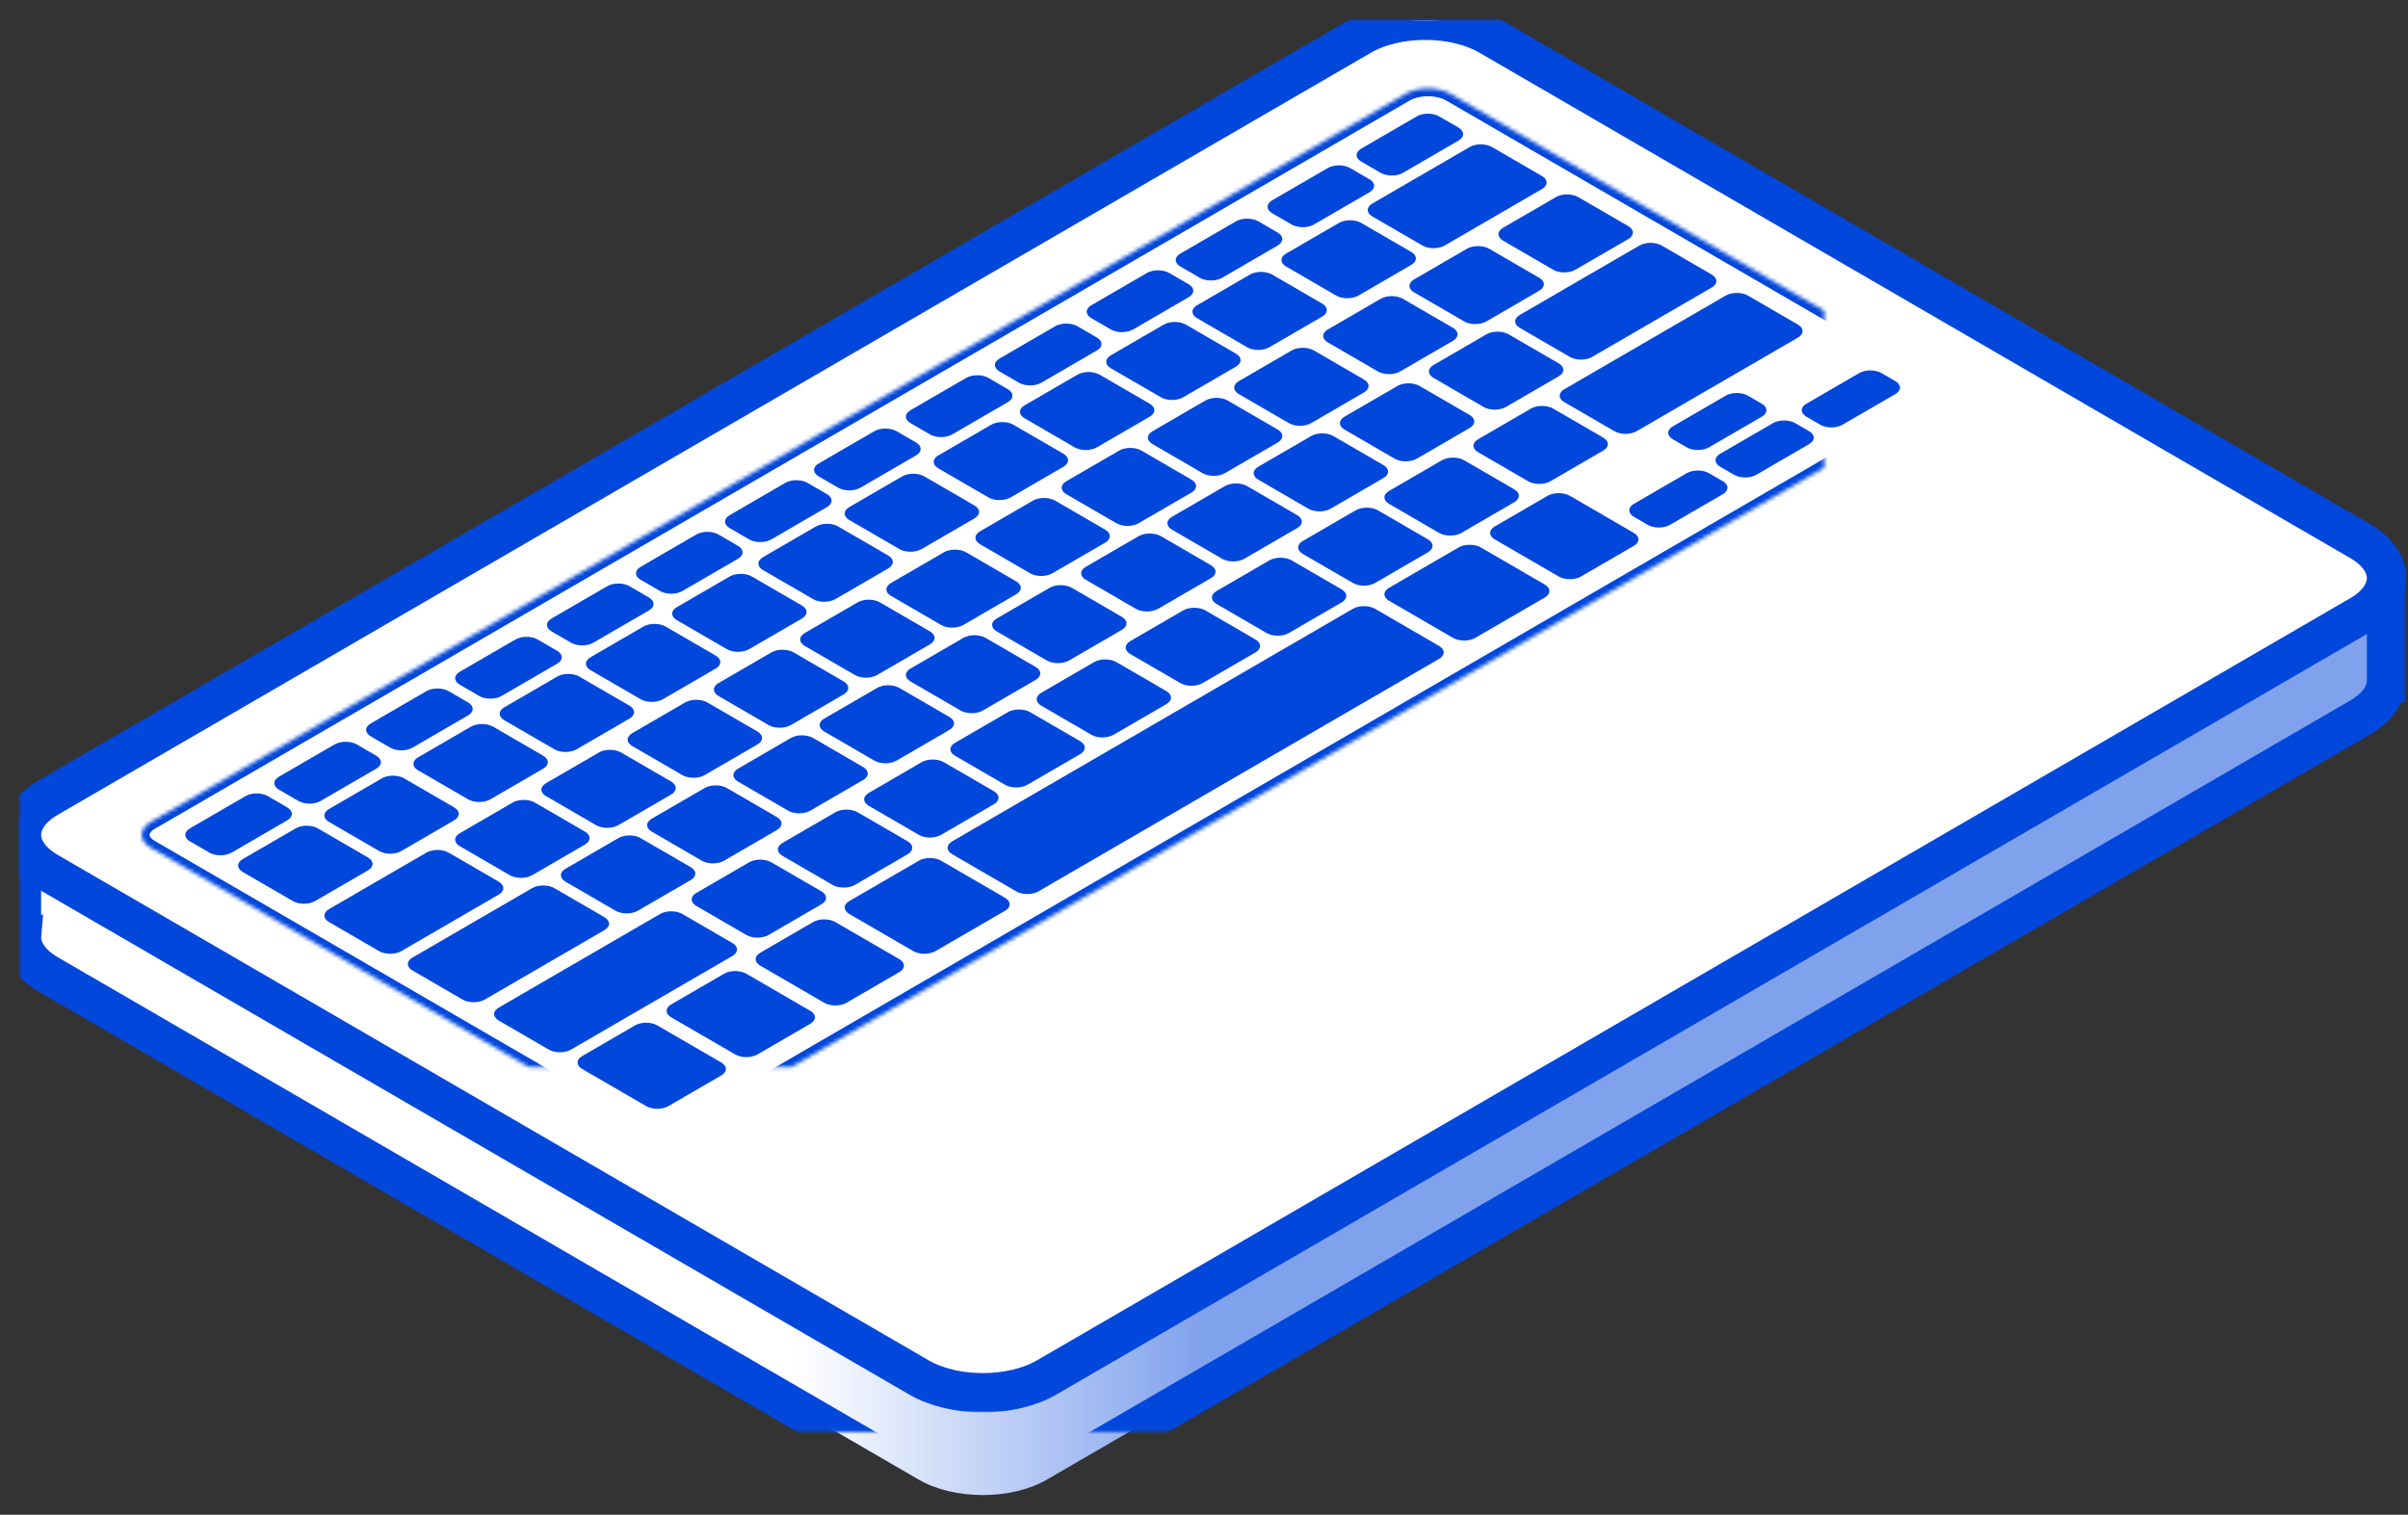 <?xml version="1.0" encoding="UTF-8"?>
<svg width="612px" height="385px" viewBox="0 0 612 385" version="1.1" xmlns="http://www.w3.org/2000/svg" xmlns:xlink="http://www.w3.org/1999/xlink">
    <rect x="0" y="0" width="612" height="385" fill="#333333" stroke="none"/>
    <!-- Generator: Sketch 40.3 (33839) - http://www.bohemiancoding.com/sketch -->
    <title>laptop_base</title>
    <desc>Created with Sketch.</desc>
    <defs>
        <linearGradient x1="32.506%" y1="93.437%" x2="50%" y2="93.437%" id="linearGradient-1">
            <stop stop-color="#FFFFFF" offset="0%"></stop>
            <stop stop-color="#80A2ED" offset="100%"></stop>
        </linearGradient>
        <path d="M582.55,151.395 L373.481,30.054 C364.496,24.839 349.934,24.84 340.952,30.053 L19.45,216.647 L19.45,208 L0.45,208 L0.45,232.5 L0.49,232.5 C0.164,236.145 2.401,239.853 7.199,242.638 L228.519,371.089 C237.504,376.303 252.066,376.303 261.048,371.09 L594.803,177.384 C599.053,174.918 601.292,171.728 601.521,168.5 L601.55,168.5 L601.55,144 L582.55,144 L582.55,151.395 Z" id="path-2"></path>
        <mask id="mask-3" maskContentUnits="userSpaceOnUse" maskUnits="objectBoundingBox" x="-5" y="-5" width="611.1" height="358.857">
            <rect x="-4.55" y="21.143" width="611.1" height="358.857" fill="white"></rect>
            <use xlink:href="#path-2" fill="black"></use>
        </mask>
        <path d="M7.197,197.759 L340.952,4.053 C349.934,-1.16 364.496,-1.161 373.481,4.054 L594.801,132.505 C603.784,137.719 603.791,146.168 594.803,151.384 L261.048,345.09 C252.066,350.303 237.504,350.303 228.519,345.089 L7.199,216.638 C-1.784,211.424 -1.791,202.975 7.197,197.759 Z" id="path-4"></path>
        <mask id="mask-5" maskContentUnits="userSpaceOnUse" maskUnits="objectBoundingBox" x="-5" y="-5" width="611.082" height="358.857">
            <rect x="-4.541" y="-4.857" width="611.082" height="358.857" fill="white"></rect>
            <use xlink:href="#path-4" fill="black"></use>
        </mask>
        <path d="M33.365,203.912 L352.26,18.83 C355.387,17.015 360.455,17.014 363.575,18.824 L487.327,90.648 C490.449,92.46 490.441,95.402 487.317,97.215 L168.423,282.297 C165.296,284.112 160.228,284.113 157.108,282.302 L33.356,210.479 C30.234,208.667 30.242,205.724 33.365,203.912 Z" id="path-6"></path>
        <mask id="mask-7" maskContentUnits="userSpaceOnUse" maskUnits="objectBoundingBox" x="0" y="0" width="458.646" height="266.192" fill="white">
            <use xlink:href="#path-6"></use>
        </mask>
        <path d="M285.795,224.025 L386.209,165.746 C390.113,163.481 396.437,163.478 400.343,165.745 L466.822,204.328 C470.724,206.593 470.719,210.268 466.819,212.531 L366.405,270.81 C362.501,273.076 356.176,273.079 352.271,270.812 L285.791,232.229 C281.889,229.964 281.894,226.289 285.795,224.025 Z" id="path-8"></path>
        <mask id="mask-9" maskContentUnits="userSpaceOnUse" maskUnits="objectBoundingBox" x="0" y="0" width="186.879" height="108.465" fill="white">
            <use xlink:href="#path-8"></use>
        </mask>
    </defs>
    <g id="Illustration" stroke="none" stroke-width="1" fill="none" fill-rule="evenodd">
        <g id="Encrypted-Email-1" transform="translate(-194, -608)">
            <g id="laptop_base" transform="translate(199, 613)">
                <g id="macbook-copy">
                    <g id="Group-2">
                        <g id="Combined-Shape">
                            <use fill="url(#linearGradient-1)" fill-rule="evenodd" xlink:href="#path-2"></use>
                            <use stroke="#0247DC" mask="url(#mask-3)" stroke-width="10" xlink:href="#path-2"></use>
                        </g>
                        <g id="Combined-Shape-Copy">
                            <use fill="#FFFFFF" fill-rule="evenodd" xlink:href="#path-4"></use>
                            <use stroke="#0247DC" mask="url(#mask-5)" stroke-width="10" stroke-linecap="round" stroke-linejoin="round" xlink:href="#path-4"></use>
                        </g>
                        <path d="M78.62,226.073 L103.359,211.715 C104.924,210.807 107.456,210.804 109.024,211.714 L121.745,219.097 C123.309,220.005 123.309,221.477 121.744,222.385 L97.004,236.743 C95.44,237.652 92.908,237.654 91.339,236.744 L78.619,229.361 C77.055,228.453 77.054,226.982 78.62,226.073 Z" id="Path" fill="#0247DC"></path>
                        <path d="M111.848,206.788 L125.285,198.989 C126.847,198.083 129.376,198.082 130.945,198.992 L143.665,206.375 C145.229,207.283 145.23,208.754 143.67,209.66 L130.233,217.458 C128.671,218.365 126.142,218.366 124.573,217.455 L111.853,210.073 C110.289,209.165 110.288,207.693 111.848,206.788 Z" id="Path" fill="#0247DC"></path>
                        <path d="M155.688,181.344 L169.126,173.545 C170.687,172.639 173.217,172.637 174.785,173.548 L187.505,180.93 C189.07,181.838 189.07,183.31 187.51,184.215 L174.073,192.014 C172.512,192.92 169.982,192.921 168.414,192.011 L155.693,184.628 C154.129,183.721 154.129,182.249 155.688,181.344 Z" id="Path" fill="#0247DC"></path>
                        <path d="M177.609,168.621 L191.046,160.823 C192.607,159.916 195.137,159.915 196.706,160.826 L209.426,168.208 C210.99,169.116 210.991,170.588 209.431,171.493 L195.994,179.292 C194.432,180.198 191.903,180.199 190.334,179.289 L177.614,171.906 C176.05,170.998 176.049,169.527 177.609,168.621 Z" id="Path" fill="#0247DC"></path>
                        <path d="M133.768,194.066 L147.205,186.267 C148.767,185.361 151.296,185.36 152.865,186.27 L165.585,193.653 C167.149,194.56 167.15,196.032 165.59,196.937 L152.153,204.736 C150.591,205.642 148.062,205.644 146.493,204.733 L133.773,197.351 C132.209,196.443 132.208,194.971 133.768,194.066 Z" id="Path" fill="#0247DC"></path>
                        <path d="M221.449,143.177 L234.887,135.378 C236.448,134.472 238.978,134.471 240.546,135.381 L253.266,142.764 C254.831,143.672 254.831,145.143 253.271,146.048 L239.834,153.847 C238.273,154.753 235.743,154.755 234.175,153.844 L221.454,146.462 C219.89,145.554 219.89,144.082 221.449,143.177 Z" id="Path" fill="#0247DC"></path>
                        <path d="M244.077,130.044 L257.514,122.246 C259.076,121.339 261.605,121.338 263.174,122.248 L275.894,129.631 C277.458,130.539 277.459,132.01 275.899,132.916 L262.462,140.715 C260.9,141.621 258.371,141.622 256.802,140.712 L244.082,133.329 C242.518,132.421 242.517,130.95 244.077,130.044 Z" id="Path" fill="#0247DC"></path>
                        <path d="M354.385,66.023 L367.823,58.224 C369.384,57.318 371.914,57.317 373.482,58.227 L386.202,65.61 C387.767,66.517 387.767,67.989 386.207,68.894 L372.77,76.693 C371.209,77.599 368.679,77.601 367.111,76.69 L354.39,69.308 C352.826,68.4 352.826,66.928 354.385,66.023 Z" id="Path" fill="#0247DC"></path>
                        <path d="M287.917,104.6 L301.355,96.801 C302.916,95.895 305.446,95.894 307.014,96.804 L319.734,104.187 C321.299,105.094 321.299,106.566 319.739,107.471 L306.302,115.27 C304.741,116.176 302.211,116.178 300.643,115.267 L287.922,107.885 C286.358,106.977 286.358,105.505 287.917,104.6 Z" id="Path" fill="#0247DC"></path>
                        <path d="M332.465,78.745 L345.902,70.946 C347.464,70.04 349.993,70.039 351.562,70.949 L364.282,78.332 C365.846,79.24 365.847,80.711 364.287,81.617 L350.85,89.415 C349.288,90.322 346.759,90.323 345.19,89.412 L332.47,82.03 C330.906,81.122 330.905,79.65 332.465,78.745 Z" id="Path" fill="#0247DC"></path>
                        <path d="M377.013,52.89 L390.45,45.091 C392.012,44.185 394.541,44.184 396.11,45.094 L408.83,52.477 C410.394,53.385 410.395,54.856 408.835,55.762 L395.398,63.56 C393.836,64.467 391.307,64.468 389.738,63.558 L377.018,56.175 C375.454,55.267 375.453,53.796 377.013,52.89 Z" id="Path" fill="#0247DC"></path>
                        <path d="M265.997,117.322 L279.434,109.523 C280.996,108.617 283.525,108.616 285.094,109.526 L297.814,116.909 C299.378,117.817 299.379,119.288 297.819,120.194 L284.382,127.992 C282.82,128.899 280.291,128.9 278.722,127.989 L266.002,120.607 C264.438,119.699 264.437,118.227 265.997,117.322 Z" id="Path" fill="#0247DC"></path>
                        <path d="M199.529,155.899 L212.966,148.1 C214.528,147.194 217.057,147.193 218.626,148.103 L231.346,155.486 C232.91,156.394 232.911,157.865 231.351,158.771 L217.914,166.569 C216.352,167.476 213.823,167.477 212.254,166.567 L199.534,159.184 C197.97,158.276 197.969,156.804 199.529,155.899 Z" id="Path" fill="#0247DC"></path>
                        <path d="M309.838,91.878 L323.275,84.079 C324.836,83.173 327.366,83.171 328.935,84.082 L341.655,91.464 C343.219,92.372 343.22,93.844 341.66,94.749 L328.223,102.548 C326.661,103.454 324.132,103.455 322.563,102.545 L309.843,95.162 C308.278,94.255 308.278,92.783 309.838,91.878 Z" id="Path" fill="#0247DC"></path>
                        <path d="M43.257,205.558 L57.404,197.347 C58.965,196.441 61.499,196.443 63.059,197.348 L68.008,200.221 C69.57,201.128 69.568,202.599 68.011,203.503 L53.864,211.713 C52.303,212.619 49.769,212.617 48.209,211.712 L43.26,208.839 C41.697,207.933 41.7,206.462 43.257,205.558 Z" id="Path" fill="#0247DC"></path>
                        <path d="M65.885,192.425 L80.031,184.214 C81.592,183.309 84.126,183.311 85.686,184.216 L90.636,187.088 C92.198,187.995 92.196,189.466 90.638,190.37 L76.491,198.581 C74.93,199.487 72.396,199.485 70.837,198.58 L65.887,195.707 C64.325,194.8 64.327,193.329 65.885,192.425 Z" id="Path" fill="#0247DC"></path>
                        <path d="M89.219,178.882 L103.366,170.671 C104.927,169.766 107.461,169.768 109.021,170.673 L113.97,173.545 C115.532,174.452 115.53,175.923 113.972,176.827 L99.826,185.038 C98.265,185.944 95.731,185.942 94.171,185.037 L89.222,182.164 C87.659,181.257 87.662,179.786 89.219,178.882 Z" id="Path" fill="#0247DC"></path>
                        <path d="M111.847,165.749 L125.993,157.539 C127.554,156.633 130.088,156.635 131.648,157.54 L136.598,160.413 C138.16,161.319 138.157,162.791 136.6,163.695 L122.453,171.905 C120.892,172.811 118.358,172.809 116.799,171.904 L111.849,169.031 C110.287,168.125 110.289,166.653 111.847,165.749 Z" id="Path" fill="#0247DC"></path>
                        <path d="M135.181,152.206 L149.328,143.996 C150.889,143.09 153.423,143.092 154.982,143.997 L159.932,146.87 C161.494,147.776 161.492,149.248 159.934,150.152 L145.788,158.362 C144.227,159.268 141.693,159.266 140.133,158.361 L135.183,155.488 C133.621,154.582 133.624,153.11 135.181,152.206 Z" id="Path" fill="#0247DC"></path>
                        <path d="M157.809,139.074 L171.955,130.863 C173.516,129.957 176.05,129.959 177.61,130.864 L182.56,133.737 C184.122,134.644 184.119,136.115 182.562,137.019 L168.415,145.23 C166.854,146.135 164.32,146.133 162.761,145.228 L157.811,142.356 C156.249,141.449 156.251,139.978 157.809,139.074 Z" id="Path" fill="#0247DC"></path>
                        <path d="M180.436,125.941 L194.583,117.731 C196.144,116.825 198.678,116.827 200.237,117.732 L205.187,120.605 C206.749,121.511 206.747,122.982 205.189,123.886 L191.043,132.097 C189.482,133.003 186.948,133.001 185.388,132.096 L180.438,129.223 C178.876,128.316 178.879,126.845 180.436,125.941 Z" id="Path" fill="#0247DC"></path>
                        <path d="M203.063,112.808 L217.21,104.598 C218.771,103.692 221.305,103.694 222.865,104.599 L227.814,107.472 C229.377,108.379 229.374,109.85 227.817,110.754 L213.67,118.964 C212.109,119.87 209.575,119.868 208.015,118.963 L203.066,116.09 C201.504,115.184 201.506,113.712 203.063,112.808 Z" id="Path" fill="#0247DC"></path>
                        <path d="M226.398,99.265 L240.545,91.055 C242.105,90.149 244.64,90.151 246.199,91.056 L251.149,93.929 C252.711,94.836 252.709,96.307 251.151,97.211 L237.005,105.421 C235.444,106.327 232.91,106.325 231.35,105.42 L226.4,102.547 C224.838,101.641 224.84,100.169 226.398,99.265 Z" id="Path" fill="#0247DC"></path>
                        <path d="M249.025,86.133 L263.172,77.922 C264.733,77.016 267.267,77.018 268.827,77.924 L273.776,80.796 C275.338,81.703 275.336,83.174 273.779,84.078 L259.632,92.289 C258.071,93.195 255.537,93.193 253.977,92.287 L249.028,89.415 C247.466,88.508 247.468,87.037 249.025,86.133 Z" id="Path" fill="#0247DC"></path>
                        <path d="M272.36,72.59 L286.507,64.379 C288.067,63.473 290.602,63.475 292.161,64.381 L297.111,67.253 C298.673,68.16 298.671,69.631 297.113,70.535 L282.967,78.746 C281.406,79.652 278.871,79.65 277.312,78.744 L272.362,75.872 C270.8,74.965 270.802,73.494 272.36,72.59 Z" id="Path" fill="#0247DC"></path>
                        <path d="M78.614,200.632 L92.051,192.833 C93.613,191.927 96.142,191.926 97.711,192.836 L110.431,200.219 C111.995,201.127 111.996,202.598 110.436,203.504 L96.999,211.302 C95.437,212.209 92.908,212.21 91.339,211.299 L78.619,203.917 C77.055,203.009 77.054,201.537 78.614,200.632 Z" id="Path" fill="#0247DC"></path>
                        <path d="M56.694,213.354 L70.131,205.556 C71.692,204.649 74.222,204.648 75.79,205.558 L88.511,212.941 C90.075,213.849 90.075,215.321 88.515,216.226 L75.078,224.025 C73.517,224.931 70.987,224.932 69.419,224.022 L56.699,216.639 C55.134,215.731 55.134,214.26 56.694,213.354 Z" id="Path" fill="#0247DC"></path>
                        <path d="M101.241,187.5 L114.678,179.701 C116.24,178.794 118.769,178.793 120.338,179.704 L133.058,187.086 C134.622,187.994 134.623,189.466 133.063,190.371 L119.626,198.17 C118.065,199.076 115.535,199.077 113.966,198.167 L101.246,190.784 C99.682,189.876 99.681,188.405 101.241,187.5 Z" id="Path" fill="#0247DC"></path>
                        <path d="M167.002,149.333 L180.439,141.534 C182.001,140.628 184.53,140.627 186.099,141.537 L198.819,148.92 C200.383,149.827 200.384,151.299 198.824,152.204 L185.387,160.003 C183.825,160.909 181.296,160.911 179.727,160 L167.007,152.618 C165.443,151.71 165.442,150.238 167.002,149.333 Z" id="Path" fill="#0247DC"></path>
                        <path d="M123.162,174.777 L136.599,166.979 C138.16,166.072 140.69,166.071 142.258,166.981 L154.979,174.364 C156.543,175.272 156.543,176.743 154.984,177.649 L141.546,185.448 C139.985,186.354 137.455,186.355 135.887,185.445 L123.167,178.062 C121.602,177.154 121.602,175.683 123.162,174.777 Z" id="Path" fill="#0247DC"></path>
                        <path d="M343.785,46.731 L368.524,32.373 C370.089,31.464 372.621,31.462 374.189,32.372 L386.91,39.755 C388.474,40.663 388.474,42.134 386.909,43.043 L362.169,57.401 C360.605,58.309 358.073,58.312 356.504,57.402 L343.784,50.019 C342.22,49.111 342.219,47.639 343.785,46.731 Z" id="Path" fill="#0247DC"></path>
                        <path d="M340.949,32.782 L355.096,24.571 C356.657,23.665 359.191,23.667 360.751,24.572 L365.7,27.445 C367.262,28.352 367.26,29.823 365.703,30.727 L351.556,38.937 C349.995,39.843 347.461,39.841 345.901,38.936 L340.952,36.063 C339.389,35.157 339.392,33.686 340.949,32.782 Z" id="Path" fill="#0247DC"></path>
                        <path d="M318.322,45.914 L332.468,37.704 C334.029,36.798 336.564,36.8 338.123,37.705 L343.073,40.578 C344.635,41.484 344.633,42.956 343.075,43.86 L328.928,52.07 C327.368,52.976 324.833,52.974 323.274,52.069 L318.324,49.196 C316.762,48.289 316.764,46.818 318.322,45.914 Z" id="Path" fill="#0247DC"></path>
                        <path d="M294.987,59.457 L309.134,51.247 C310.695,50.341 313.229,50.343 314.789,51.248 L319.738,54.121 C321.3,55.027 321.298,56.499 319.741,57.403 L305.594,65.613 C304.033,66.519 301.499,66.517 299.939,65.612 L294.99,62.739 C293.428,61.832 293.43,60.361 294.987,59.457 Z" id="Path" fill="#0247DC"></path>
                        <path d="M145.082,162.055 L158.519,154.256 C160.081,153.35 162.61,153.349 164.179,154.259 L176.899,161.642 C178.463,162.55 178.464,164.021 176.904,164.927 L163.467,172.725 C161.905,173.632 159.376,173.633 157.807,172.722 L145.087,165.34 C143.523,164.432 143.522,162.96 145.082,162.055 Z" id="Path" fill="#0247DC"></path>
                        <path d="M210.843,123.888 L224.28,116.09 C225.841,115.183 228.371,115.182 229.94,116.093 L242.66,123.475 C244.224,124.383 244.225,125.855 242.665,126.76 L229.228,134.559 C227.666,135.465 225.137,135.466 223.568,134.556 L210.848,127.173 C209.284,126.265 209.283,124.794 210.843,123.888 Z" id="Path" fill="#0247DC"></path>
                        <path d="M188.922,136.611 L202.36,128.812 C203.921,127.906 206.451,127.904 208.019,128.815 L220.739,136.197 C222.304,137.105 222.304,138.577 220.744,139.482 L207.307,147.281 C205.746,148.187 203.216,148.188 201.648,147.278 L188.927,139.895 C187.363,138.988 187.363,137.516 188.922,136.611 Z" id="Path" fill="#0247DC"></path>
                        <path d="M255.391,98.034 L268.828,90.235 C270.389,89.329 272.919,89.327 274.487,90.238 L287.208,97.62 C288.772,98.528 288.772,100 287.212,100.905 L273.775,108.704 C272.214,109.61 269.684,109.611 268.116,108.701 L255.396,101.318 C253.831,100.41 253.831,98.939 255.391,98.034 Z" id="Path" fill="#0247DC"></path>
                        <path d="M233.47,110.756 L246.907,102.957 C248.469,102.051 250.998,102.049 252.567,102.96 L265.287,110.342 C266.851,111.25 266.852,112.722 265.292,113.627 L251.855,121.426 C250.293,122.332 247.764,122.334 246.195,121.423 L233.475,114.041 C231.911,113.133 231.91,111.661 233.47,110.756 Z" id="Path" fill="#0247DC"></path>
                        <path d="M381.258,75.05 L411.661,57.405 C413.224,56.498 415.754,56.496 417.323,57.406 L430.043,64.789 C431.607,65.697 431.613,67.165 430.046,68.075 L399.643,85.72 C398.08,86.627 395.549,86.629 393.981,85.719 L381.261,78.336 C379.696,77.428 379.691,75.96 381.258,75.05 Z" id="Path" fill="#0247DC"></path>
                        <path d="M182.559,190.372 L195.996,182.574 C197.557,181.667 200.087,181.666 201.655,182.576 L214.376,189.959 C215.94,190.867 215.94,192.338 214.381,193.244 L200.943,201.043 C199.382,201.949 196.852,201.95 195.284,201.04 L182.564,193.657 C180.999,192.749 180.999,191.278 182.559,190.372 Z" id="Path" fill="#0247DC"></path>
                        <path d="M292.867,126.351 L306.304,118.552 C307.866,117.646 310.395,117.644 311.964,118.555 L324.684,125.937 C326.248,126.845 326.249,128.317 324.689,129.222 L311.252,137.021 C309.69,137.927 307.161,137.929 305.592,137.018 L292.872,129.636 C291.308,128.728 291.307,127.256 292.867,126.351 Z" id="Path" fill="#0247DC"></path>
                        <path d="M314.788,113.629 L328.225,105.83 C329.786,104.924 332.316,104.922 333.884,105.833 L346.604,113.215 C348.169,114.123 348.169,115.595 346.609,116.5 L333.172,124.299 C331.611,125.205 329.081,125.206 327.513,124.296 L314.792,116.913 C313.228,116.005 313.228,114.534 314.788,113.629 Z" id="Path" fill="#0247DC"></path>
                        <path d="M259.633,171.084 L273.07,163.285 C274.632,162.379 277.161,162.377 278.73,163.288 L291.45,170.67 C293.014,171.578 293.015,173.05 291.455,173.955 L278.018,181.754 C276.456,182.66 273.927,182.662 272.358,181.751 L259.638,174.369 C258.074,173.461 258.073,171.989 259.633,171.084 Z" id="Path" fill="#0247DC"></path>
                        <path d="M348.022,119.784 L361.459,111.986 C363.02,111.079 365.55,111.078 367.118,111.989 L379.839,119.371 C381.403,120.279 381.403,121.751 379.843,122.656 L366.406,130.455 C364.845,131.361 362.315,131.362 360.747,130.452 L348.027,123.069 C346.462,122.161 346.462,120.69 348.022,119.784 Z" id="Path" fill="#0247DC"></path>
                        <path d="M454.088,97.623 L467.525,89.824 C469.086,88.918 471.621,88.92 473.185,89.828 L476.711,91.874 C478.276,92.782 478.277,94.254 476.717,95.16 L463.28,102.958 C461.718,103.865 459.184,103.863 457.62,102.955 L454.093,100.908 C452.529,100 452.528,98.528 454.088,97.623 Z" id="Path" fill="#0247DC"></path>
                        <path d="M410.247,123.068 L423.684,115.269 C425.246,114.363 427.78,114.364 429.344,115.272 L432.871,117.319 C434.435,118.227 434.436,119.699 432.876,120.604 L419.439,128.403 C417.878,129.309 415.343,129.307 413.779,128.399 L410.253,126.353 C408.688,125.445 408.687,123.973 410.247,123.068 Z" id="Path" fill="#0247DC"></path>
                        <path d="M165.588,250.29 L179.025,242.491 C180.587,241.585 183.126,241.589 184.685,242.494 L200.941,251.929 C202.505,252.836 202.505,254.308 200.945,255.213 L187.508,263.012 C185.947,263.918 183.408,263.914 181.849,263.009 L165.593,253.574 C164.029,252.667 164.028,251.195 165.588,250.29 Z" id="Path" fill="#0247DC"></path>
                        <path d="M142.961,263.422 L156.398,255.624 C157.959,254.717 160.498,254.722 162.057,255.626 L178.313,265.061 C179.877,265.969 179.878,267.441 178.318,268.346 L164.881,276.145 C163.319,277.051 160.78,277.047 159.222,276.142 L142.965,266.707 C141.401,265.799 141.401,264.328 142.961,263.422 Z" id="Path" fill="#0247DC"></path>
                        <path d="M188.215,237.157 L201.653,229.358 C203.214,228.452 205.753,228.457 207.312,229.361 L223.568,238.796 C225.132,239.704 225.133,241.175 223.573,242.081 L210.136,249.879 C208.574,250.786 206.035,250.781 204.476,249.877 L188.22,240.442 C186.656,239.534 186.655,238.063 188.215,237.157 Z" id="Path" fill="#0247DC"></path>
                        <path d="M210.842,224.025 L228.524,213.763 C230.085,212.857 232.623,212.862 234.182,213.766 L250.438,223.201 C252.002,224.109 251.999,225.583 250.444,226.485 L232.762,236.747 C231.201,237.653 228.662,237.649 227.104,236.744 L210.847,227.309 C209.283,226.401 209.287,224.928 210.842,224.025 Z" id="Path" fill="#0247DC"></path>
                        <path d="M374.892,128.813 L388.329,121.014 C389.89,120.108 392.429,120.112 393.988,121.017 L410.244,130.452 C411.808,131.36 411.809,132.831 410.249,133.737 L396.812,141.535 C395.25,142.442 392.711,142.437 391.153,141.533 L374.896,132.098 C373.332,131.19 373.332,129.718 374.892,128.813 Z" id="Path" fill="#0247DC"></path>
                        <path d="M432.167,110.345 L445.604,102.547 C447.166,101.64 449.7,101.642 451.265,102.55 L454.791,104.597 C456.356,105.505 456.357,106.976 454.797,107.882 L441.36,115.681 C439.798,116.587 437.264,116.585 435.699,115.677 L432.173,113.631 C430.608,112.722 430.607,111.251 432.167,110.345 Z" id="Path" fill="#0247DC"></path>
                        <path d="M420.146,103.369 L433.584,95.57 C435.145,94.664 437.679,94.665 439.244,95.573 L442.77,97.62 C444.335,98.528 444.336,100 442.776,100.905 L429.339,108.704 C427.777,109.61 425.243,109.609 423.678,108.701 L420.152,106.654 C418.587,105.746 418.587,104.274 420.146,103.369 Z" id="Path" fill="#0247DC"></path>
                        <path d="M348.02,144.409 L365.702,134.146 C367.263,133.24 369.802,133.245 371.361,134.15 L387.617,143.585 C389.181,144.492 389.178,145.966 387.623,146.869 L369.941,157.131 C368.38,158.037 365.841,158.032 364.282,157.128 L348.026,147.693 C346.462,146.785 346.465,145.311 348.02,144.409 Z" id="Path" fill="#0247DC"></path>
                        <path d="M237.012,208.837 L338.825,149.745 C340.39,148.837 342.932,148.84 344.491,149.745 L360.747,159.18 C362.311,160.087 362.316,161.556 360.746,162.468 L258.932,221.559 C257.367,222.467 254.825,222.464 253.267,221.56 L237.01,212.125 C235.446,211.217 235.441,209.748 237.012,208.837 Z" id="Path" fill="#0247DC"></path>
                        <path d="M326.101,132.507 L339.538,124.708 C341.1,123.802 343.629,123.8 345.198,124.711 L357.918,132.093 C359.482,133.001 359.483,134.473 357.923,135.378 L344.486,143.177 C342.924,144.083 340.395,144.084 338.826,143.174 L326.106,135.791 C324.542,134.884 324.541,133.412 326.101,132.507 Z" id="Path" fill="#0247DC"></path>
                        <path d="M370.649,106.652 L384.086,98.853 C385.648,97.947 388.177,97.946 389.746,98.856 L402.466,106.239 C404.03,107.146 404.031,108.618 402.471,109.523 L389.034,117.322 C387.472,118.228 384.943,118.23 383.374,117.319 L370.654,109.937 C369.09,109.029 369.089,107.557 370.649,106.652 Z" id="Path" fill="#0247DC"></path>
                        <path d="M282.261,157.951 L295.698,150.152 C297.259,149.246 299.789,149.245 301.357,150.155 L314.078,157.538 C315.642,158.446 315.642,159.917 314.083,160.823 L300.645,168.621 C299.084,169.528 296.554,169.529 294.986,168.618 L282.266,161.236 C280.701,160.328 280.701,158.856 282.261,157.951 Z" id="Path" fill="#0247DC"></path>
                        <path d="M304.181,145.229 L317.618,137.43 C319.18,136.524 321.709,136.523 323.278,137.433 L335.998,144.816 C337.562,145.723 337.563,147.195 336.003,148.1 L322.566,155.899 C321.004,156.805 318.475,156.807 316.906,155.896 L304.186,148.514 C302.622,147.606 302.621,146.134 304.181,145.229 Z" id="Path" fill="#0247DC"></path>
                        <path d="M237.713,183.806 L251.15,176.007 C252.712,175.101 255.241,175.1 256.81,176.01 L269.53,183.393 C271.094,184.301 271.095,185.772 269.535,186.677 L256.098,194.476 C254.536,195.382 252.007,195.384 250.438,194.473 L237.718,187.091 C236.154,186.183 236.153,184.711 237.713,183.806 Z" id="Path" fill="#0247DC"></path>
                        <path d="M193.872,209.25 L207.309,201.452 C208.871,200.545 211.4,200.544 212.969,201.455 L225.689,208.837 C227.253,209.745 227.254,211.217 225.694,212.122 L212.257,219.921 C210.696,220.827 208.166,220.828 206.597,219.918 L193.877,212.535 C192.313,211.627 192.312,210.156 193.872,209.25 Z" id="Path" fill="#0247DC"></path>
                        <path d="M215.793,196.528 L229.23,188.729 C230.791,187.823 233.321,187.822 234.889,188.732 L247.61,196.115 C249.174,197.023 249.174,198.494 247.615,199.4 L234.177,207.198 C232.616,208.105 230.086,208.106 228.518,207.196 L215.798,199.813 C214.233,198.905 214.233,197.434 215.793,196.528 Z" id="Path" fill="#0247DC"></path>
                        <path d="M171.952,221.973 L185.389,214.174 C186.951,213.268 189.48,213.266 191.049,214.177 L203.769,221.559 C205.333,222.467 205.334,223.939 203.774,224.844 L190.337,232.643 C188.775,233.549 186.246,233.55 184.677,232.64 L171.957,225.257 C170.393,224.35 170.392,222.878 171.952,221.973 Z" id="Path" fill="#0247DC"></path>
                        <path d="M121.752,251.108 L162.757,227.309 C164.321,226.401 166.853,226.399 168.421,227.309 L181.141,234.692 C182.706,235.6 182.701,237.074 181.142,237.979 L140.136,261.778 C138.573,262.686 136.041,262.688 134.472,261.778 L121.752,254.395 C120.188,253.488 120.192,252.013 121.752,251.108 Z" id="Path" fill="#0247DC"></path>
                        <path d="M392.574,93.927 L433.579,70.128 C435.143,69.22 437.675,69.218 439.243,70.128 L451.963,77.511 C453.528,78.419 453.523,79.893 451.964,80.798 L410.958,104.597 C409.394,105.505 406.863,105.507 405.294,104.597 L392.574,97.214 C391.01,96.307 391.014,94.832 392.574,93.927 Z" id="Path" fill="#0247DC"></path>
                        <path d="M336.708,100.906 L350.145,93.108 C351.707,92.201 354.236,92.2 355.805,93.11 L368.525,100.493 C370.089,101.401 370.09,102.872 368.53,103.778 L355.093,111.577 C353.531,112.483 351.002,112.484 349.433,111.574 L336.713,104.191 C335.149,103.283 335.148,101.812 336.708,100.906 Z" id="Path" fill="#0247DC"></path>
                        <path d="M359.335,87.774 L372.772,79.975 C374.334,79.069 376.863,79.067 378.432,79.978 L391.152,87.36 C392.716,88.268 392.717,89.74 391.157,90.645 L377.72,98.444 C376.159,99.35 373.629,99.351 372.06,98.441 L359.34,91.058 C357.776,90.151 357.775,88.679 359.335,87.774 Z" id="Path" fill="#0247DC"></path>
                        <path d="M270.947,139.073 L284.384,131.274 C285.946,130.368 288.475,130.367 290.044,131.277 L302.764,138.66 C304.328,139.568 304.329,141.039 302.769,141.944 L289.332,149.743 C287.77,150.65 285.241,150.651 283.672,149.74 L270.952,142.358 C269.388,141.45 269.387,139.978 270.947,139.073 Z" id="Path" fill="#0247DC"></path>
                        <path d="M248.319,152.206 L261.757,144.407 C263.318,143.501 265.848,143.499 267.416,144.41 L280.136,151.792 C281.701,152.7 281.701,154.172 280.141,155.077 L266.704,162.876 C265.143,163.782 262.613,163.783 261.045,162.873 L248.324,155.49 C246.76,154.583 246.76,153.111 248.319,152.206 Z" id="Path" fill="#0247DC"></path>
                        <path d="M226.399,164.928 L239.836,157.129 C241.398,156.223 243.927,156.222 245.496,157.132 L258.216,164.515 C259.78,165.422 259.781,166.894 258.221,167.799 L244.784,175.598 C243.222,176.504 240.693,176.506 239.124,175.595 L226.404,168.213 C224.84,167.305 224.839,165.833 226.399,164.928 Z" id="Path" fill="#0247DC"></path>
                        <path d="M204.479,177.65 L217.916,169.851 C219.478,168.945 222.007,168.944 223.576,169.854 L236.296,177.237 C237.86,178.145 237.861,179.616 236.301,180.522 L222.864,188.32 C221.302,189.227 218.773,189.228 217.204,188.317 L204.484,180.935 C202.92,180.027 202.919,178.555 204.479,177.65 Z" id="Path" fill="#0247DC"></path>
                        <path d="M160.638,203.094 L174.075,195.296 C175.637,194.389 178.166,194.388 179.735,195.299 L192.455,202.681 C194.019,203.589 194.02,205.061 192.46,205.966 L179.023,213.765 C177.461,214.671 174.932,214.672 173.363,213.762 L160.643,206.379 C159.079,205.471 159.078,204 160.638,203.094 Z" id="Path" fill="#0247DC"></path>
                        <path d="M138.718,215.817 L152.155,208.018 C153.717,207.112 156.246,207.11 157.815,208.021 L170.535,215.403 C172.099,216.311 172.1,217.783 170.54,218.688 L157.103,226.487 C155.541,227.393 153.012,227.395 151.443,226.484 L138.723,219.102 C137.159,218.194 137.158,216.722 138.718,215.817 Z" id="Path" fill="#0247DC"></path>
                        <path d="M99.829,238.387 L130.232,220.742 C131.795,219.835 134.326,219.833 135.894,220.743 L148.615,228.126 C150.179,229.034 150.185,230.502 148.617,231.412 L118.214,249.057 C116.651,249.964 114.121,249.966 112.552,249.056 L99.832,241.673 C98.268,240.765 98.262,239.297 99.829,238.387 Z" id="Path" fill="#0247DC"></path>
                        <path d="M277.311,85.311 L290.748,77.513 C292.31,76.606 294.839,76.605 296.408,77.515 L309.128,84.898 C310.692,85.806 310.693,87.277 309.133,88.183 L295.696,95.982 C294.134,96.888 291.605,96.889 290.036,95.979 L277.316,88.596 C275.752,87.688 275.751,86.217 277.311,85.311 Z" id="Path" fill="#0247DC"></path>
                        <path d="M299.231,72.589 L312.668,64.79 C314.23,63.884 316.759,63.883 318.328,64.793 L331.048,72.176 C332.612,73.084 332.613,74.555 331.053,75.461 L317.616,83.259 C316.054,84.166 313.525,84.167 311.956,83.256 L299.236,75.874 C297.672,74.966 297.671,73.494 299.231,72.589 Z" id="Path" fill="#0247DC"></path>
                        <path d="M321.859,59.456 L335.296,51.658 C336.857,50.751 339.387,50.75 340.955,51.661 L353.676,59.043 C355.24,59.951 355.24,61.423 353.681,62.328 L340.243,70.127 C338.682,71.033 336.152,71.034 334.584,70.124 L321.864,62.741 C320.299,61.833 320.299,60.362 321.859,59.456 Z" id="Path" fill="#0247DC"></path>
                        <use id="Path" stroke="#0247DC" mask="url(#mask-7)" stroke-width="4" stroke-linecap="round" stroke-linejoin="round" xlink:href="#path-6"></use>
                        <use id="Path" stroke="#0247DC" mask="url(#mask-9)" stroke-width="4" stroke-linecap="round" stroke-linejoin="round" xlink:href="#path-8"></use>
                    </g>
                </g>
            </g>
        </g>
    </g>
</svg>